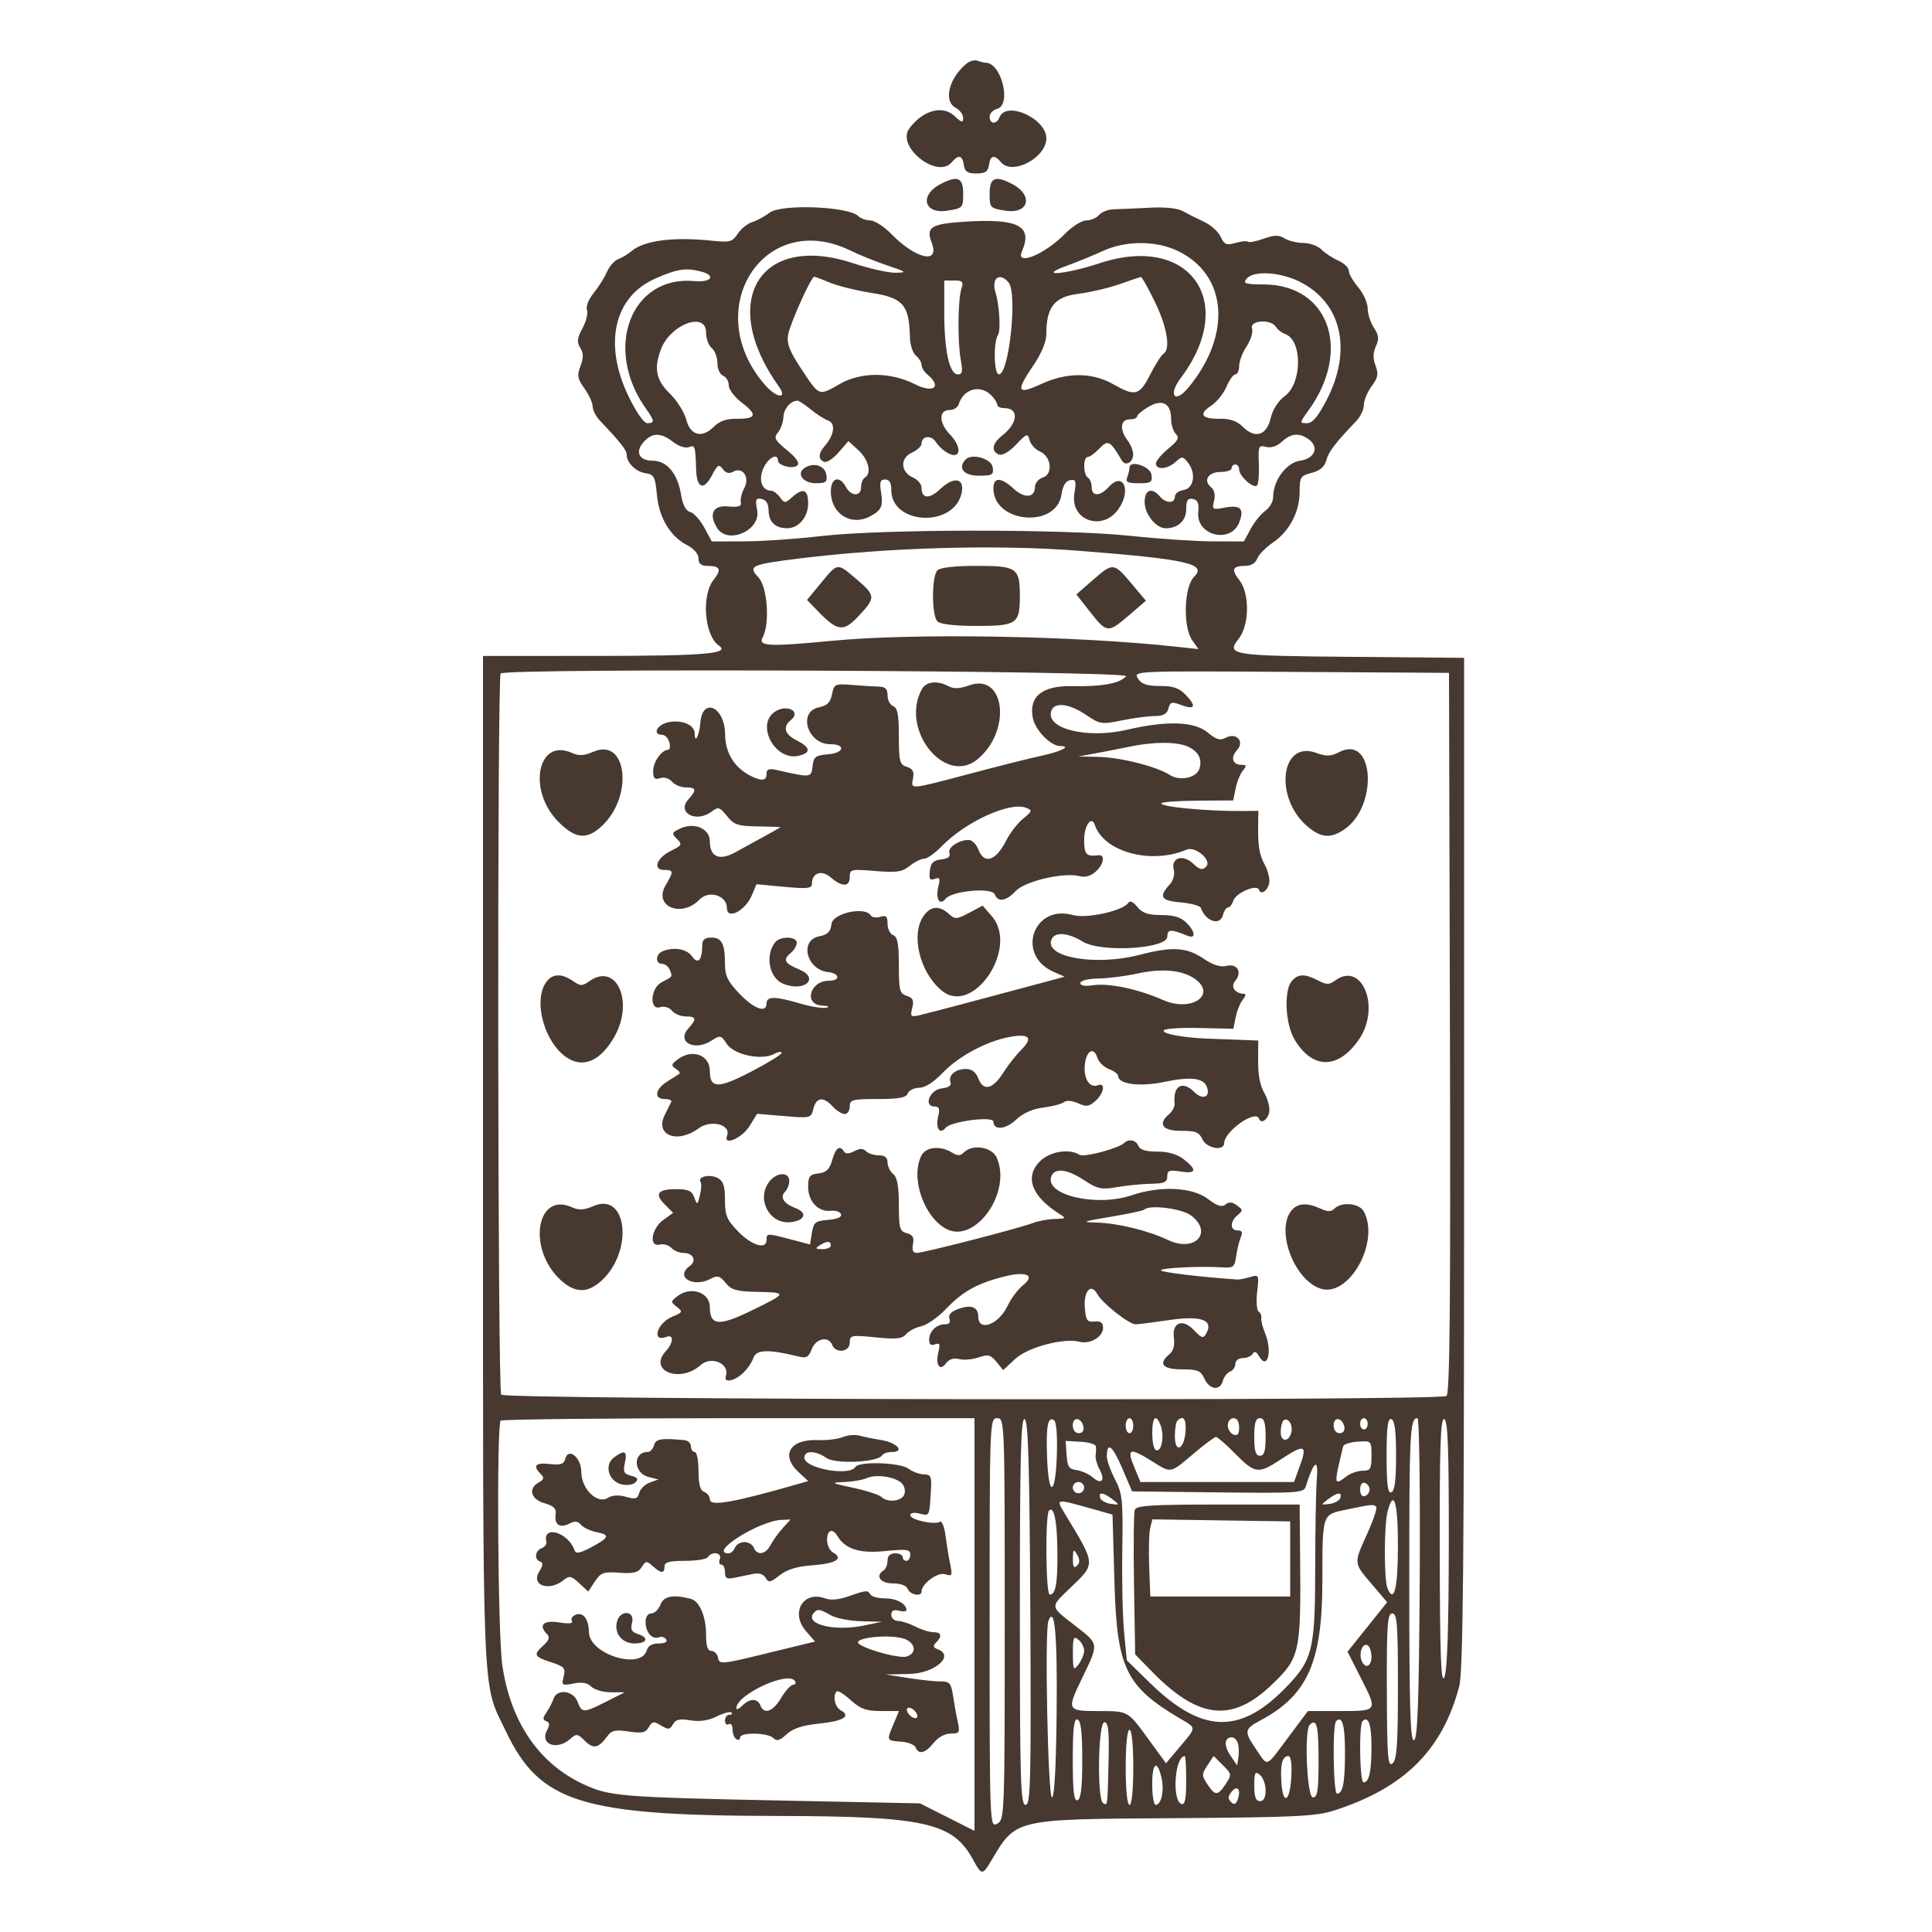 <?xml version="1.0" encoding="UTF-8"?>
<svg width="48px" height="48px" viewBox="0 0 48 48" version="1.1" xmlns="http://www.w3.org/2000/svg" xmlns:xlink="http://www.w3.org/1999/xlink">
    <title>dk-dnb</title>
    <g id="Page-1" stroke="none" stroke-width="1" fill="none" fill-rule="evenodd">
        <g id="dk-dnb" fill-rule="nonzero">
            <rect id="Rectangle" x="0" y="0" width="48" height="48"></rect>
            <path d="M24.014,1.58 C23.575,1.939 23.433,2.513 23.742,2.678 C23.845,2.732 23.93,2.846 23.93,2.93 C23.93,3.058 23.893,3.049 23.712,2.88 C23.416,2.604 22.926,2.74 22.592,3.191 C22.258,3.642 23.288,4.461 23.647,4.03 C23.813,3.833 23.912,3.856 23.946,4.1 C23.97,4.265 24.037,4.31 24.258,4.31 C24.479,4.31 24.546,4.265 24.57,4.1 C24.605,3.856 24.704,3.833 24.869,4.03 C25.15,4.367 25.996,3.92 25.996,3.436 C25.996,2.942 24.996,2.494 24.833,2.914 C24.762,3.097 24.587,3.088 24.587,2.902 C24.587,2.82 24.67,2.732 24.771,2.705 C25.141,2.61 24.881,1.558 24.488,1.558 C24.448,1.558 24.357,1.536 24.287,1.51 C24.216,1.483 24.094,1.514 24.014,1.58 M23.376,4.568 C22.833,4.846 22.95,5.328 23.538,5.234 C23.919,5.174 23.93,5.163 23.93,4.811 C23.93,4.413 23.795,4.353 23.376,4.568 M24.587,4.811 C24.587,5.163 24.597,5.174 24.978,5.234 C25.566,5.328 25.683,4.846 25.141,4.568 C24.722,4.353 24.587,4.413 24.587,4.811 M19.116,5.286 C18.999,5.377 18.808,5.48 18.69,5.517 C18.572,5.554 18.41,5.684 18.328,5.808 C18.196,6.01 18.133,6.026 17.697,5.981 C16.727,5.879 16.001,5.973 15.684,6.243 C15.595,6.319 15.448,6.407 15.358,6.439 C15.266,6.471 15.141,6.614 15.079,6.756 C15.017,6.899 14.867,7.137 14.746,7.285 C14.622,7.438 14.551,7.618 14.583,7.7 C14.614,7.781 14.564,7.985 14.472,8.155 C14.338,8.402 14.326,8.498 14.416,8.64 C14.499,8.773 14.5,8.886 14.422,9.092 C14.333,9.328 14.347,9.41 14.521,9.652 C14.633,9.808 14.724,10.009 14.724,10.098 C14.724,10.188 14.808,10.349 14.911,10.457 C15.406,10.977 15.57,11.185 15.57,11.293 C15.57,11.498 15.796,11.721 16.039,11.757 C16.249,11.787 16.279,11.844 16.321,12.295 C16.374,12.868 16.654,13.331 17.08,13.549 C17.243,13.633 17.354,13.765 17.354,13.874 C17.354,14.005 17.418,14.059 17.573,14.059 C17.895,14.059 17.934,14.148 17.727,14.41 C17.42,14.797 17.502,15.797 17.862,16.041 C18.155,16.24 17.507,16.295 14.842,16.296 L12,16.297 L12,28.821 C12,42.617 11.966,41.747 12.562,43.001 C13.413,44.79 14.429,45.109 19.312,45.117 C22.967,45.123 23.675,45.281 24.173,46.199 C24.386,46.591 24.409,46.593 24.617,46.245 C25.251,45.178 25.163,45.199 29.189,45.172 C32.135,45.152 32.689,45.126 33.125,44.988 C34.879,44.43 35.832,43.491 36.252,41.904 C36.351,41.53 36.375,38.948 36.375,28.891 L36.375,16.344 L33.561,16.319 C30.583,16.293 30.456,16.273 30.774,15.871 C31.044,15.53 31.052,14.742 30.789,14.41 C30.582,14.148 30.621,14.059 30.946,14.059 C31.079,14.059 31.195,13.987 31.235,13.878 C31.273,13.779 31.447,13.601 31.622,13.482 C32.033,13.203 32.289,12.719 32.289,12.22 C32.289,11.854 32.311,11.819 32.589,11.748 C32.796,11.695 32.908,11.598 32.952,11.435 C33.01,11.221 33.163,11.02 33.699,10.457 C33.802,10.349 33.886,10.169 33.886,10.057 C33.886,9.945 33.972,9.737 34.078,9.595 C34.235,9.384 34.253,9.29 34.175,9.085 C34.107,8.909 34.11,8.765 34.183,8.605 C34.267,8.422 34.257,8.328 34.134,8.142 C34.049,8.014 33.98,7.797 33.98,7.662 C33.98,7.526 33.874,7.291 33.745,7.138 C33.616,6.986 33.51,6.801 33.51,6.726 C33.51,6.652 33.395,6.54 33.253,6.477 C33.112,6.414 32.921,6.289 32.83,6.199 C32.739,6.109 32.537,6.036 32.382,6.036 C32.226,6.036 32.016,5.985 31.916,5.923 C31.771,5.833 31.662,5.835 31.393,5.931 C31.207,5.998 31.033,6.032 31.007,6.006 C30.981,5.981 30.841,5.993 30.696,6.035 C30.47,6.099 30.417,6.077 30.327,5.882 C30.269,5.756 30.085,5.59 29.917,5.512 C29.75,5.435 29.515,5.317 29.397,5.25 C29.258,5.172 28.954,5.14 28.551,5.161 C28.205,5.179 27.809,5.197 27.671,5.2 C27.533,5.202 27.37,5.266 27.307,5.34 C27.245,5.415 27.101,5.476 26.989,5.476 C26.876,5.476 26.639,5.625 26.461,5.807 C25.958,6.322 25.225,6.622 25.389,6.246 C25.665,5.615 25.304,5.425 23.989,5.507 C23.125,5.561 22.999,5.641 23.15,6.037 C23.353,6.573 22.754,6.437 22.138,5.807 C21.961,5.626 21.729,5.478 21.623,5.477 C21.517,5.477 21.382,5.427 21.322,5.368 C21.078,5.126 19.403,5.063 19.116,5.286 M21.139,6.23 C21.356,6.337 21.767,6.502 22.051,6.597 C22.531,6.758 22.545,6.771 22.249,6.776 C22.074,6.78 21.596,6.672 21.188,6.537 C18.869,5.773 17.838,7.488 19.348,9.6 C19.579,9.923 19.297,9.895 19.009,9.566 C17.371,7.692 18.982,5.169 21.139,6.23 M29.262,6.235 C30.495,6.827 30.611,8.312 29.528,9.627 C29.186,10.042 29.011,9.822 29.337,9.389 C30.76,7.5 29.563,5.801 27.328,6.537 C26.448,6.827 25.731,6.881 26.513,6.599 C26.771,6.505 27.172,6.341 27.405,6.234 C27.971,5.974 28.72,5.974 29.262,6.235 M17.425,6.748 C17.797,6.847 17.67,7.023 17.254,6.984 C15.675,6.834 14.981,8.661 16.05,10.155 C16.265,10.455 16.27,10.514 16.082,10.514 C15.996,10.514 15.808,10.244 15.613,9.84 C14.989,8.547 15.254,7.377 16.274,6.924 C16.823,6.68 17.044,6.646 17.425,6.748 M32.284,6.996 C33.331,7.513 33.603,8.689 32.963,9.931 C32.743,10.357 32.611,10.514 32.471,10.514 C32.285,10.514 32.285,10.506 32.5,10.21 C33.592,8.713 33.025,7.079 31.409,7.067 C30.93,7.063 30.873,7.044 30.974,6.922 C31.145,6.718 31.795,6.755 32.284,6.996 M20.621,7.023 C20.813,7.104 21.284,7.22 21.667,7.28 C22.438,7.4 22.59,7.578 22.607,8.38 C22.611,8.566 22.678,8.771 22.755,8.834 C22.832,8.898 22.896,9.003 22.896,9.067 C22.896,9.132 22.959,9.237 23.037,9.301 C23.412,9.61 23.198,9.781 22.732,9.546 C22.12,9.238 21.392,9.237 20.86,9.542 C20.337,9.842 20.361,9.85 19.919,9.183 C19.617,8.727 19.543,8.537 19.58,8.32 C19.629,8.038 20.152,6.875 20.23,6.875 C20.253,6.875 20.429,6.942 20.621,7.023 M25.058,7.018 C25.283,7.287 25.071,9.301 24.818,9.301 C24.692,9.301 24.676,8.509 24.798,8.312 C24.867,8.202 24.827,7.561 24.734,7.27 C24.621,6.915 24.834,6.749 25.058,7.018 M28.696,7.507 C29,8.136 29.088,8.677 28.906,8.789 C28.853,8.821 28.704,9.055 28.575,9.308 C28.309,9.83 28.206,9.856 27.656,9.545 C27.133,9.248 26.508,9.246 25.87,9.54 C25.272,9.816 25.232,9.73 25.661,9.097 C25.877,8.78 25.996,8.494 25.996,8.296 C25.996,7.63 26.2,7.373 26.789,7.3 C27.081,7.263 27.54,7.157 27.809,7.062 C28.077,6.967 28.318,6.886 28.344,6.882 C28.37,6.879 28.528,7.16 28.696,7.507 M23.885,7.179 C23.796,7.456 23.789,8.512 23.872,8.952 C23.924,9.229 23.909,9.301 23.797,9.301 C23.59,9.301 23.461,8.72 23.46,7.785 L23.46,6.969 L23.705,6.969 C23.917,6.969 23.942,6.997 23.885,7.179 M17.542,8.263 C17.542,8.411 17.605,8.584 17.683,8.648 C17.761,8.712 17.824,8.88 17.824,9.022 C17.824,9.166 17.886,9.305 17.965,9.335 C18.042,9.364 18.106,9.471 18.106,9.573 C18.106,9.675 18.253,9.87 18.433,10.006 C18.826,10.303 18.79,10.41 18.302,10.404 C18.05,10.4 17.877,10.46 17.735,10.602 C17.438,10.897 17.149,10.821 17.048,10.42 C17.002,10.241 16.82,9.952 16.643,9.78 C16.299,9.445 16.24,9.152 16.421,8.677 C16.658,8.055 17.542,7.728 17.542,8.263 M31.697,8.119 C31.739,8.186 31.844,8.268 31.932,8.3 C32.361,8.457 32.353,9.524 31.919,9.841 C31.756,9.961 31.62,10.174 31.569,10.392 C31.466,10.822 31.183,10.908 30.875,10.602 C30.733,10.46 30.56,10.4 30.307,10.404 C29.85,10.41 29.769,10.289 30.092,10.079 C30.229,9.989 30.4,9.777 30.472,9.608 C30.542,9.439 30.643,9.301 30.694,9.301 C30.744,9.301 30.786,9.206 30.787,9.091 C30.787,8.976 30.871,8.755 30.974,8.601 C31.076,8.447 31.136,8.248 31.107,8.158 C31.043,7.956 31.577,7.92 31.697,8.119 M24.627,9.821 C24.708,9.901 24.775,10.006 24.775,10.054 C24.775,10.101 24.855,10.14 24.953,10.14 C25.324,10.14 25.294,10.51 24.897,10.823 C24.649,11.018 24.617,11.216 24.82,11.293 C24.904,11.325 25.074,11.226 25.244,11.046 C25.51,10.766 25.532,10.759 25.58,10.937 C25.608,11.042 25.724,11.168 25.837,11.217 C26.121,11.341 26.169,11.782 25.908,11.864 C25.801,11.898 25.714,12.002 25.714,12.095 C25.714,12.369 25.456,12.392 25.185,12.143 C24.869,11.852 24.681,11.849 24.681,12.133 C24.681,13 26.247,13.14 26.372,12.284 C26.402,12.073 26.476,11.951 26.585,11.93 C26.73,11.903 26.744,11.947 26.692,12.267 C26.586,12.928 27.384,13.212 27.783,12.655 C28.118,12.188 27.91,11.699 27.546,12.099 C27.33,12.336 27.123,12.339 27.123,12.105 C27.123,12.006 27.081,11.898 27.029,11.866 C26.909,11.793 26.906,11.353 27.025,11.353 C27.075,11.353 27.205,11.259 27.314,11.143 C27.526,10.919 27.588,10.952 27.868,11.436 C27.962,11.598 28.157,11.49 28.153,11.278 C28.151,11.191 28.088,11.038 28.012,10.939 C27.812,10.676 27.837,10.42 28.062,10.42 C28.166,10.42 28.25,10.387 28.25,10.347 C28.25,10.307 28.379,10.198 28.536,10.106 C28.881,9.904 29.096,10.022 29.096,10.413 C29.096,10.55 29.149,10.716 29.213,10.781 C29.307,10.875 29.27,10.948 29.024,11.149 C28.856,11.287 28.718,11.452 28.719,11.516 C28.72,11.683 29.003,11.66 29.207,11.477 C29.369,11.331 29.389,11.333 29.519,11.5 C29.724,11.765 29.659,12.14 29.401,12.176 C29.284,12.192 29.189,12.266 29.189,12.339 C29.189,12.514 28.962,12.51 28.814,12.332 C28.618,12.099 28.438,12.166 28.438,12.472 C28.438,12.773 28.72,13.125 28.961,13.125 C29.268,13.125 29.471,12.936 29.471,12.649 C29.471,12.429 29.508,12.373 29.636,12.397 C29.759,12.421 29.793,12.502 29.77,12.724 C29.711,13.307 30.582,13.521 30.79,12.975 C30.919,12.639 30.821,12.539 30.435,12.61 C30.121,12.669 30.108,12.661 30.163,12.443 C30.2,12.298 30.172,12.173 30.086,12.103 C29.885,11.937 30.019,11.726 30.327,11.726 C30.476,11.726 30.599,11.684 30.599,11.633 C30.599,11.581 30.641,11.54 30.692,11.54 C30.744,11.54 30.786,11.596 30.786,11.665 C30.786,11.829 31.144,12.149 31.23,12.063 C31.266,12.027 31.287,11.784 31.276,11.524 C31.257,11.084 31.269,11.055 31.454,11.103 C31.578,11.135 31.726,11.087 31.848,10.974 C32.076,10.763 32.28,10.745 32.516,10.916 C32.783,11.11 32.668,11.392 32.299,11.446 C31.958,11.496 31.631,11.938 31.631,12.349 C31.631,12.463 31.544,12.616 31.437,12.69 C31.331,12.765 31.167,12.966 31.074,13.139 L30.904,13.452 L30.117,13.45 C29.684,13.448 28.781,13.387 28.109,13.315 C26.486,13.14 21.926,13.141 20.407,13.318 C19.787,13.39 18.921,13.45 18.482,13.45 L17.684,13.452 L17.498,13.108 C17.396,12.918 17.238,12.744 17.148,12.72 C17.04,12.692 16.963,12.546 16.921,12.292 C16.838,11.769 16.569,11.446 16.217,11.446 C15.874,11.446 15.769,11.225 15.995,10.977 C16.208,10.744 16.421,10.744 16.723,10.98 C16.856,11.084 17.028,11.142 17.111,11.11 C17.269,11.05 17.275,11.07 17.295,11.671 C17.311,12.136 17.486,12.197 17.689,11.808 C17.827,11.544 17.862,11.524 17.957,11.653 C18.032,11.756 18.113,11.776 18.216,11.719 C18.454,11.587 18.635,11.86 18.49,12.131 C18.427,12.247 18.389,12.404 18.405,12.478 C18.428,12.581 18.351,12.605 18.082,12.582 C17.711,12.549 17.6,12.777 17.819,13.121 C18.085,13.539 18.905,13.175 18.812,12.68 C18.76,12.408 18.776,12.368 18.922,12.396 C19.036,12.418 19.093,12.514 19.096,12.69 C19.101,12.969 19.262,13.122 19.554,13.124 C19.843,13.126 20.078,12.848 20.078,12.505 C20.078,12.157 19.951,12.109 19.678,12.355 C19.507,12.508 19.491,12.508 19.378,12.355 C19.313,12.266 19.216,12.193 19.164,12.193 C18.931,12.193 18.836,11.925 18.965,11.636 C19.082,11.374 19.327,11.241 19.327,11.44 C19.327,11.57 19.708,11.665 19.813,11.561 C19.871,11.503 19.779,11.369 19.552,11.184 C19.248,10.934 19.218,10.876 19.328,10.745 C19.397,10.663 19.458,10.49 19.464,10.362 C19.473,10.154 19.64,9.959 19.813,9.955 C19.848,9.954 19.996,10.052 20.141,10.171 C20.288,10.291 20.484,10.417 20.578,10.45 C20.767,10.519 20.726,10.813 20.49,11.081 C20.328,11.264 20.323,11.417 20.477,11.475 C20.542,11.5 20.703,11.393 20.836,11.239 L21.078,10.958 L21.33,11.189 C21.583,11.423 21.661,11.759 21.487,11.866 C21.435,11.898 21.393,12.006 21.393,12.105 C21.393,12.341 21.146,12.338 21.017,12.099 C20.858,11.803 20.642,11.867 20.642,12.21 C20.642,12.762 21.137,13.079 21.611,12.832 C21.9,12.68 21.947,12.578 21.889,12.224 C21.849,11.978 21.87,11.913 21.992,11.913 C22.097,11.913 22.144,11.995 22.144,12.175 C22.144,13.039 23.685,13.117 23.888,12.263 C23.979,11.883 23.708,11.821 23.368,12.144 C23.091,12.407 22.896,12.395 22.896,12.116 C22.896,12.029 22.801,11.916 22.685,11.865 C22.373,11.729 22.356,11.381 22.655,11.246 C22.788,11.186 22.896,11.085 22.896,11.022 C22.896,10.827 23.138,10.802 23.253,10.985 C23.313,11.08 23.448,11.204 23.553,11.259 C23.872,11.429 23.907,11.111 23.604,10.797 C23.321,10.503 23.316,10.187 23.595,10.187 C23.693,10.186 23.793,10.124 23.817,10.047 C23.939,9.659 24.349,9.544 24.627,9.821 M23.996,11.411 C23.786,11.621 23.939,11.819 24.312,11.819 C24.654,11.819 24.691,11.798 24.664,11.61 C24.634,11.398 24.153,11.255 23.996,11.411 M19.994,11.623 C19.775,11.764 19.949,12.006 20.27,12.006 C20.518,12.006 20.557,11.975 20.531,11.796 C20.498,11.57 20.217,11.479 19.994,11.623 M28.062,11.619 C28.062,11.67 28.037,11.777 28.005,11.859 C27.959,11.977 28.017,12.006 28.294,12.006 C28.598,12.006 28.635,11.981 28.609,11.796 C28.578,11.584 28.062,11.417 28.062,11.619 M26.794,13.683 C29.492,13.894 29.994,14.006 29.668,14.329 C29.414,14.581 29.386,15.575 29.623,15.912 L29.775,16.127 L29.271,16.072 C26.743,15.795 22.73,15.724 20.689,15.919 C19.098,16.071 18.829,16.058 18.948,15.837 C19.131,15.497 19.068,14.584 18.844,14.346 C18.578,14.063 18.655,14.026 19.82,13.88 C22.071,13.6 24.754,13.524 26.794,13.683 M20.399,14.482 L20.05,14.905 L20.304,15.168 C20.808,15.691 20.954,15.71 21.333,15.304 C21.761,14.848 21.757,14.796 21.282,14.392 C20.793,13.976 20.819,13.973 20.399,14.482 M23.29,14.17 C23.144,14.316 23.144,15.294 23.29,15.439 C23.362,15.51 23.722,15.551 24.274,15.551 C25.263,15.551 25.338,15.499 25.338,14.805 C25.338,14.111 25.263,14.059 24.274,14.059 C23.722,14.059 23.362,14.099 23.29,14.17 M27.144,14.417 L26.742,14.768 L27.086,15.206 C27.499,15.732 27.528,15.735 28.055,15.282 L28.47,14.925 L28.106,14.492 C27.669,13.973 27.654,13.972 27.144,14.417 M27.977,16.8 C27.827,16.98 27.376,17.063 26.641,17.047 C25.897,17.03 25.557,17.303 25.659,17.835 C25.719,18.142 26.104,18.536 26.345,18.536 C26.629,18.536 26.36,18.673 25.872,18.777 C25.604,18.834 24.807,19.034 24.101,19.222 C22.578,19.625 22.629,19.621 22.684,19.338 C22.716,19.171 22.676,19.098 22.53,19.052 C22.353,18.996 22.332,18.919 22.332,18.294 C22.332,17.761 22.3,17.585 22.192,17.544 C22.114,17.514 22.051,17.394 22.051,17.277 C22.051,17.119 21.996,17.062 21.839,17.059 C21.723,17.056 21.425,17.038 21.177,17.018 C20.742,16.983 20.723,16.993 20.671,17.25 C20.63,17.453 20.55,17.533 20.347,17.573 C19.814,17.679 20.059,18.489 20.625,18.489 C21.017,18.489 20.976,18.707 20.577,18.74 C20.261,18.766 20.215,18.801 20.188,19.037 C20.155,19.324 20.154,19.324 19.303,19.132 C19.104,19.087 19.045,19.108 19.045,19.225 C19.045,19.402 18.923,19.416 18.64,19.271 C18.24,19.065 18.019,18.702 18.015,18.244 C18.01,17.564 17.451,17.304 17.4,17.958 C17.374,18.277 17.26,18.498 17.26,18.228 C17.26,18.012 16.949,17.875 16.611,17.942 C16.326,17.998 16.196,18.256 16.451,18.256 C16.522,18.256 16.603,18.34 16.63,18.443 C16.657,18.545 16.644,18.629 16.601,18.629 C16.441,18.629 16.227,18.93 16.227,19.155 C16.227,19.34 16.264,19.377 16.402,19.333 C16.503,19.301 16.626,19.338 16.695,19.42 C16.76,19.498 16.914,19.562 17.037,19.562 C17.3,19.562 17.315,19.627 17.106,19.856 C16.802,20.191 17.292,20.455 17.679,20.165 C17.846,20.039 17.88,20.048 18.062,20.275 C18.237,20.494 18.331,20.525 18.834,20.532 C19.149,20.536 19.4,20.546 19.391,20.554 C19.381,20.562 19.204,20.661 18.998,20.774 C18.791,20.887 18.466,21.067 18.274,21.172 C17.873,21.394 17.636,21.293 17.636,20.901 C17.636,20.592 17.26,20.423 16.916,20.578 C16.687,20.682 16.679,20.703 16.817,20.841 C16.955,20.978 16.943,21.003 16.668,21.139 C16.312,21.316 16.208,21.614 16.502,21.614 C16.738,21.614 16.741,21.65 16.538,21.993 C16.225,22.52 16.929,22.816 17.381,22.348 C17.612,22.109 18.059,22.247 18.059,22.556 C18.059,22.867 18.517,22.632 18.682,22.237 L18.794,21.969 L19.483,22.033 C20.054,22.086 20.172,22.074 20.172,21.96 C20.172,21.683 20.411,21.602 20.642,21.801 C20.924,22.044 21.112,22.038 21.112,21.787 C21.112,21.597 21.143,21.59 21.745,21.64 C22.281,21.684 22.414,21.664 22.601,21.513 C22.723,21.415 22.885,21.335 22.96,21.335 C23.035,21.335 23.231,21.196 23.395,21.026 C23.989,20.415 25.089,19.912 25.493,20.069 C25.653,20.131 25.648,20.152 25.42,20.339 C25.284,20.45 25.098,20.688 25.008,20.868 C24.741,21.394 24.454,21.49 24.305,21.101 C24.256,20.973 24.148,20.868 24.066,20.868 C23.817,20.868 23.536,21.061 23.588,21.196 C23.621,21.28 23.552,21.333 23.384,21.352 C23.187,21.375 23.124,21.438 23.101,21.637 C23.078,21.841 23.103,21.881 23.224,21.835 C23.347,21.788 23.364,21.822 23.315,22.017 C23.236,22.327 23.343,22.516 23.492,22.331 C23.654,22.13 24.645,22.041 24.715,22.221 C24.794,22.425 24.994,22.392 25.237,22.136 C25.469,21.89 26.433,21.666 26.821,21.768 C26.959,21.804 27.101,21.765 27.22,21.658 C27.427,21.472 27.467,21.225 27.287,21.248 C26.99,21.287 26.935,21.228 26.935,20.874 C26.935,20.509 27.119,20.25 27.201,20.496 C27.428,21.17 28.598,21.485 29.479,21.11 C29.702,21.015 30.119,21.377 29.966,21.532 C29.872,21.626 29.807,21.61 29.637,21.451 C29.379,21.211 29.083,21.315 29.163,21.617 C29.191,21.722 29.148,21.879 29.068,21.967 C28.782,22.282 28.836,22.375 29.33,22.42 C29.588,22.443 29.814,22.503 29.832,22.553 C29.951,22.893 30.31,23.011 30.383,22.734 C30.41,22.631 30.467,22.547 30.509,22.547 C30.551,22.547 30.61,22.473 30.639,22.381 C30.703,22.181 31.23,21.956 31.28,22.107 C31.334,22.267 31.538,22.089 31.538,21.883 C31.538,21.78 31.488,21.604 31.426,21.491 C31.289,21.242 31.252,21.029 31.258,20.53 L31.263,20.145 L30.86,20.149 C29.973,20.157 28.771,20.04 28.858,19.953 C28.889,19.923 29.302,19.895 29.776,19.892 L30.638,19.887 L30.7,19.585 C30.734,19.419 30.815,19.22 30.88,19.143 C30.976,19.028 30.97,19.002 30.85,19.002 C30.622,19.002 30.564,18.822 30.733,18.637 C30.933,18.417 30.711,18.184 30.442,18.334 C30.316,18.404 30.213,18.373 30.007,18.201 C29.674,17.922 28.997,17.899 27.997,18.131 C26.992,18.365 25.951,18.098 26.123,17.651 C26.206,17.436 26.568,17.482 26.978,17.758 C27.329,17.996 27.369,18.002 27.874,17.898 C28.164,17.838 28.532,17.79 28.691,17.79 C28.901,17.79 28.993,17.739 29.029,17.602 C29.072,17.44 29.113,17.428 29.335,17.512 C29.684,17.643 29.735,17.556 29.471,17.276 C29.298,17.094 29.158,17.043 28.82,17.043 C28.49,17.043 28.362,17 28.271,16.856 C28.154,16.669 28.167,16.668 32.076,16.693 L36,16.717 L36.023,25.667 C36.041,32.402 36.02,34.633 35.938,34.683 C35.729,34.811 12.535,34.778 12.452,34.65 C12.363,34.51 12.35,16.821 12.439,16.732 C12.578,16.594 28.092,16.662 27.977,16.8 M22.899,17.131 C22.358,18.135 23.485,19.534 24.291,18.86 C25.14,18.151 24.971,16.707 24.078,17.028 C23.84,17.113 23.696,17.119 23.563,17.048 C23.279,16.898 23.007,16.931 22.899,17.131 M19.264,17.675 C18.759,17.995 19.256,18.924 19.852,18.775 C20.156,18.699 20.137,18.571 19.796,18.396 C19.487,18.238 19.439,18.062 19.654,17.884 C19.907,17.676 19.557,17.49 19.264,17.675 M29.509,18.548 C29.775,18.669 29.875,18.86 29.799,19.099 C29.726,19.328 29.31,19.414 29.062,19.253 C28.742,19.045 27.843,18.817 27.297,18.805 L26.794,18.794 L27.217,18.717 C27.45,18.674 27.83,18.6 28.062,18.551 C28.661,18.426 29.236,18.425 29.509,18.548 M14.745,18.676 C14.51,18.777 14.383,18.785 14.212,18.707 C13.351,18.318 13.095,19.645 13.88,20.425 C14.3,20.842 14.577,20.869 14.947,20.528 C15.745,19.793 15.583,18.314 14.745,18.676 M33.274,18.685 C33.061,18.794 32.957,18.798 32.694,18.703 C31.81,18.386 31.649,19.836 32.491,20.539 C32.82,20.814 33.049,20.835 33.378,20.621 C34.249,20.054 34.151,18.233 33.274,18.685 M28.029,22.433 C27.907,22.628 26.992,22.83 26.658,22.735 C25.671,22.454 25.233,23.73 26.174,24.144 L26.451,24.266 L25.824,24.435 C24.453,24.805 23.026,25.182 22.821,25.228 C22.629,25.271 22.611,25.25 22.664,25.04 C22.712,24.853 22.683,24.791 22.528,24.742 C22.353,24.687 22.332,24.608 22.332,23.984 C22.332,23.451 22.3,23.275 22.192,23.234 C22.114,23.205 22.051,23.077 22.051,22.951 C22.051,22.767 22.015,22.732 21.871,22.778 C21.772,22.809 21.665,22.793 21.633,22.742 C21.491,22.513 20.69,22.687 20.659,22.954 C20.636,23.15 20.566,23.22 20.354,23.262 C19.854,23.361 20.035,24.091 20.574,24.151 C20.868,24.183 20.885,24.366 20.595,24.366 C20.117,24.366 19.958,24.964 20.43,24.984 C20.576,24.989 20.62,25.012 20.531,25.036 C20.444,25.058 20.151,25.012 19.88,24.932 C19.261,24.749 19.045,24.748 19.045,24.926 C19.045,25.18 18.74,25.072 18.373,24.689 C18.081,24.385 18.012,24.242 18.012,23.95 C18.012,23.446 17.933,23.294 17.673,23.294 C17.514,23.294 17.448,23.346 17.448,23.472 C17.448,23.853 17.344,23.973 17.196,23.764 C17.064,23.576 16.759,23.52 16.469,23.63 C16.286,23.7 16.272,23.947 16.452,23.947 C16.524,23.947 16.609,24.015 16.642,24.1 C16.709,24.274 16.72,24.258 16.438,24.404 C16.159,24.548 16.125,25.111 16.402,25.023 C16.503,24.992 16.626,25.029 16.695,25.111 C16.76,25.189 16.914,25.253 17.037,25.253 C17.3,25.253 17.315,25.317 17.106,25.547 C16.796,25.887 17.252,26.131 17.68,25.852 C17.893,25.714 17.913,25.718 18.057,25.936 C18.235,26.206 18.918,26.352 19.229,26.187 C19.335,26.131 19.42,26.119 19.419,26.159 C19.418,26.199 19.074,26.411 18.655,26.629 C17.847,27.049 17.636,27.046 17.636,26.612 C17.636,26.206 17.196,26.048 16.832,26.324 C16.677,26.442 16.67,26.475 16.788,26.552 C16.864,26.601 16.906,26.657 16.882,26.675 C16.857,26.693 16.721,26.781 16.579,26.869 C16.273,27.058 16.238,27.305 16.516,27.305 C16.624,27.305 16.697,27.336 16.678,27.375 C16.659,27.413 16.586,27.559 16.516,27.699 C16.261,28.203 16.822,28.427 17.357,28.034 C17.663,27.809 18.169,27.939 18.063,28.215 C17.959,28.482 18.433,28.281 18.621,27.978 L18.81,27.672 L19.479,27.728 C20.14,27.784 20.149,27.782 20.209,27.545 C20.282,27.257 20.458,27.238 20.689,27.491 C20.782,27.594 20.916,27.678 20.985,27.678 C21.055,27.678 21.112,27.594 21.112,27.491 C21.112,27.322 21.174,27.305 21.806,27.305 C22.336,27.305 22.513,27.272 22.554,27.165 C22.584,27.088 22.712,27.025 22.838,27.025 C22.985,27.025 23.198,26.888 23.428,26.647 C23.813,26.244 24.511,25.869 25.074,25.765 C25.571,25.672 25.676,25.779 25.379,26.076 C25.242,26.213 25.038,26.472 24.926,26.651 C24.667,27.062 24.431,27.119 24.308,26.798 C24.245,26.636 24.146,26.558 23.997,26.558 C23.737,26.558 23.55,26.72 23.615,26.889 C23.646,26.969 23.569,27.022 23.397,27.041 C23.098,27.075 22.935,27.491 23.22,27.491 C23.331,27.491 23.355,27.549 23.312,27.719 C23.236,28.02 23.346,28.203 23.492,28.021 C23.623,27.859 24.681,27.722 24.681,27.867 C24.681,28.088 24.985,28.064 25.24,27.822 C25.413,27.657 25.647,27.552 25.915,27.518 C26.14,27.489 26.373,27.429 26.431,27.383 C26.496,27.332 26.636,27.343 26.783,27.41 C26.99,27.503 27.058,27.494 27.217,27.352 C27.434,27.156 27.472,26.886 27.271,26.963 C27.071,27.039 26.918,26.797 26.952,26.455 C26.987,26.101 27.173,25.996 27.264,26.279 C27.298,26.387 27.429,26.515 27.554,26.561 C27.678,26.609 27.781,26.686 27.781,26.734 C27.781,26.937 28.32,27.007 28.919,26.881 C29.58,26.743 29.898,26.779 29.984,27.002 C30.082,27.257 29.881,27.339 29.671,27.13 C29.377,26.838 29.14,26.973 29.182,27.407 C29.19,27.489 29.131,27.609 29.052,27.675 C28.754,27.92 28.877,28.098 29.342,28.095 C29.704,28.094 29.793,28.128 29.874,28.305 C29.978,28.532 30.408,28.609 30.414,28.401 C30.421,28.105 31.2,27.557 31.279,27.793 C31.334,27.956 31.538,27.783 31.538,27.573 C31.538,27.47 31.488,27.294 31.426,27.182 C31.29,26.933 31.252,26.72 31.258,26.229 L31.262,25.852 L30.743,25.832 C30.457,25.821 30.128,25.809 30.011,25.805 C29.438,25.785 28.908,25.692 28.908,25.611 C28.908,25.558 29.266,25.529 29.775,25.54 L30.642,25.559 L30.702,25.267 C30.735,25.105 30.815,24.911 30.88,24.833 C30.944,24.756 30.96,24.692 30.915,24.691 C30.685,24.687 30.564,24.52 30.686,24.375 C30.869,24.155 30.743,23.931 30.473,23.997 C30.321,24.035 30.138,23.977 29.895,23.813 C29.478,23.532 29.124,23.512 28.311,23.723 C27.224,24.005 25.951,23.786 26.121,23.348 C26.2,23.144 26.524,23.164 26.902,23.395 C27.353,23.672 29.001,23.575 29.001,23.271 C29.001,23.084 29.087,23.079 29.495,23.246 C29.719,23.338 29.706,23.153 29.471,22.92 C29.338,22.788 29.158,22.734 28.852,22.734 C28.524,22.734 28.382,22.686 28.257,22.532 C28.151,22.402 28.07,22.367 28.029,22.433 M22.948,22.755 C22.621,23.219 22.847,24.155 23.397,24.611 C24.176,25.257 25.326,23.549 24.641,22.762 L24.413,22.501 L24.078,22.679 C23.765,22.844 23.73,22.846 23.57,22.702 C23.334,22.49 23.122,22.508 22.948,22.755 M19.259,23.41 C18.998,23.745 19.114,24.312 19.472,24.448 C20.001,24.65 20.371,24.299 19.855,24.085 C19.483,23.931 19.441,23.843 19.656,23.667 C19.733,23.603 19.796,23.493 19.796,23.422 C19.796,23.261 19.383,23.252 19.259,23.41 M29.636,24.287 C30.273,24.681 29.633,25.168 28.899,24.846 C28.263,24.568 27.544,24.417 27.146,24.479 C26.956,24.509 26.841,24.488 26.841,24.424 C26.841,24.363 27.027,24.316 27.287,24.311 C27.533,24.306 27.966,24.251 28.25,24.189 C28.836,24.06 29.327,24.095 29.636,24.287 M13.597,24.366 C13.213,24.826 13.529,25.962 14.137,26.308 C14.528,26.531 14.937,26.332 15.263,25.76 C15.757,24.894 15.322,23.905 14.651,24.372 C14.462,24.503 14.422,24.503 14.234,24.372 C13.97,24.189 13.747,24.187 13.597,24.366 M32.089,24.381 C31.896,24.613 31.934,25.438 32.156,25.815 C32.604,26.577 33.252,26.577 33.768,25.817 C34.306,25.024 33.841,23.876 33.178,24.357 C33.022,24.47 32.961,24.47 32.742,24.357 C32.408,24.186 32.247,24.192 32.089,24.381 M27.939,28.391 C27.799,28.53 26.934,28.761 26.821,28.69 C26.565,28.528 26.085,28.607 25.84,28.85 C25.446,29.241 25.629,29.727 26.335,30.168 C26.495,30.268 26.483,30.279 26.213,30.284 C26.049,30.287 25.797,30.334 25.655,30.388 C25.298,30.523 22.941,31.129 22.775,31.129 C22.684,31.129 22.654,31.058 22.683,30.909 C22.715,30.744 22.676,30.676 22.529,30.638 C22.353,30.593 22.332,30.518 22.332,29.937 C22.332,29.473 22.292,29.253 22.192,29.17 C22.114,29.107 22.051,28.976 22.051,28.879 C22.051,28.759 21.983,28.704 21.835,28.704 C21.716,28.704 21.573,28.658 21.516,28.602 C21.442,28.528 21.36,28.528 21.221,28.602 C21.094,28.67 21.009,28.673 20.971,28.611 C20.865,28.442 20.764,28.513 20.676,28.821 C20.609,29.054 20.53,29.131 20.333,29.153 C20.114,29.179 20.078,29.226 20.078,29.489 C20.078,29.85 20.332,30.117 20.641,30.082 C20.759,30.068 20.874,30.107 20.895,30.167 C20.92,30.237 20.804,30.289 20.577,30.307 C20.257,30.333 20.214,30.368 20.172,30.628 L20.125,30.919 L19.656,30.795 C19.054,30.637 19.045,30.637 19.045,30.803 C19.045,31.054 18.686,30.951 18.345,30.602 C18.057,30.307 18.012,30.2 18.012,29.813 C18.012,29.465 17.971,29.342 17.831,29.267 C17.635,29.164 17.324,29.233 17.405,29.363 C17.432,29.406 17.425,29.556 17.389,29.697 C17.327,29.944 17.322,29.946 17.248,29.748 C17.188,29.585 17.098,29.544 16.799,29.544 C16.338,29.544 16.252,29.662 16.52,29.928 L16.725,30.132 L16.476,30.312 C16.18,30.526 16.117,30.993 16.394,30.921 C16.486,30.897 16.615,30.934 16.68,31.004 C16.745,31.073 16.878,31.129 16.977,31.129 C17.228,31.129 17.319,31.323 17.132,31.458 C16.761,31.728 17.224,32.001 17.659,31.77 C17.826,31.681 17.886,31.698 18.029,31.874 C18.172,32.049 18.3,32.086 18.81,32.096 C19.573,32.112 19.57,32.124 18.664,32.564 C17.86,32.956 17.636,32.936 17.636,32.474 C17.636,32.107 17.164,31.948 16.832,32.202 C16.659,32.335 16.658,32.348 16.816,32.47 C16.969,32.589 16.961,32.606 16.705,32.712 C16.319,32.871 16.177,33.36 16.559,33.214 C16.745,33.144 16.734,33.359 16.541,33.571 C16.096,34.059 16.894,34.376 17.407,33.915 C17.674,33.676 18.137,33.88 18.033,34.19 C17.975,34.365 18.238,34.319 18.456,34.118 C18.565,34.017 18.684,33.844 18.719,33.733 C18.785,33.527 19.103,33.519 19.842,33.703 C20.033,33.751 20.092,33.717 20.168,33.518 C20.271,33.25 20.587,33.186 20.676,33.415 C20.761,33.636 21.112,33.591 21.112,33.359 C21.112,33.173 21.143,33.166 21.751,33.226 C22.265,33.278 22.414,33.262 22.509,33.149 C22.574,33.071 22.744,32.981 22.887,32.95 C23.03,32.919 23.307,32.726 23.502,32.521 C23.912,32.092 24.258,31.896 24.908,31.725 C25.49,31.573 25.74,31.674 25.415,31.932 C25.292,32.029 25.119,32.262 25.03,32.449 C24.81,32.913 24.305,33.097 24.305,32.712 C24.305,32.469 24.123,32.402 23.795,32.526 C23.622,32.592 23.552,32.671 23.588,32.763 C23.623,32.854 23.584,32.902 23.476,32.902 C23.263,32.902 23.084,33.079 23.084,33.291 C23.084,33.401 23.132,33.438 23.229,33.4 C23.346,33.356 23.363,33.393 23.315,33.585 C23.233,33.907 23.347,34.083 23.502,33.872 C23.579,33.768 23.691,33.731 23.828,33.766 C23.942,33.796 24.161,33.777 24.312,33.725 C24.549,33.643 24.612,33.658 24.756,33.834 L24.923,34.04 L25.224,33.761 C25.536,33.471 26.428,33.234 26.822,33.336 C27.081,33.404 27.405,33.213 27.405,32.993 C27.405,32.86 27.348,32.817 27.193,32.833 C27.011,32.852 26.978,32.806 26.952,32.491 C26.918,32.075 27.108,31.867 27.263,32.152 C27.385,32.377 28.05,32.902 28.212,32.902 C28.281,32.902 28.659,32.854 29.052,32.796 C29.84,32.68 30.157,32.794 29.97,33.128 C29.894,33.262 29.858,33.252 29.665,33.048 C29.379,32.745 29.108,32.856 29.166,33.252 C29.191,33.421 29.151,33.564 29.057,33.642 C28.766,33.881 28.88,34.021 29.362,34.021 C29.756,34.021 29.831,34.052 29.924,34.254 C30.051,34.531 30.315,34.562 30.381,34.307 C30.407,34.209 30.488,34.105 30.561,34.077 C30.633,34.05 30.692,33.963 30.692,33.884 C30.692,33.805 30.773,33.741 30.875,33.741 C30.975,33.741 31.087,33.694 31.122,33.636 C31.167,33.564 31.216,33.58 31.274,33.685 C31.489,34.065 31.62,33.58 31.429,33.118 C31.369,32.973 31.327,32.806 31.337,32.746 C31.347,32.685 31.317,32.613 31.27,32.584 C31.223,32.555 31.207,32.336 31.234,32.096 C31.283,31.671 31.278,31.662 31.058,31.728 C30.934,31.765 30.791,31.793 30.739,31.789 C29.9,31.733 28.895,31.615 28.846,31.566 C28.783,31.503 29.812,31.451 30.377,31.488 C30.643,31.506 30.675,31.479 30.714,31.202 C30.738,31.034 30.79,30.823 30.829,30.733 C30.88,30.616 30.858,30.57 30.749,30.57 C30.555,30.57 30.555,30.349 30.748,30.189 C30.884,30.078 30.882,30.056 30.732,29.947 C30.613,29.86 30.533,29.855 30.446,29.926 C30.356,30 30.242,29.963 30.007,29.785 C29.62,29.492 28.827,29.455 28.115,29.696 C27.235,29.994 25.942,29.688 26.121,29.225 C26.205,29.007 26.514,29.045 26.937,29.323 C27.269,29.541 27.362,29.56 27.757,29.493 C28.003,29.451 28.383,29.414 28.602,29.41 C28.928,29.405 29.001,29.371 29.001,29.228 C29.001,29.08 29.052,29.061 29.33,29.106 C29.722,29.169 29.75,29.068 29.412,28.804 C29.246,28.675 29.027,28.611 28.751,28.611 C28.471,28.611 28.321,28.566 28.284,28.471 C28.229,28.327 28.046,28.285 27.939,28.391 M22.899,28.698 C22.611,29.234 22.941,30.227 23.508,30.531 C24.231,30.917 25.152,29.611 24.76,28.755 C24.639,28.492 24.16,28.419 23.946,28.632 C23.855,28.722 23.792,28.722 23.647,28.632 C23.37,28.46 23.011,28.492 22.899,28.698 M19.097,29.378 C18.793,29.81 19.123,30.416 19.635,30.365 C19.999,30.329 20.072,30.132 19.766,30.016 C19.473,29.906 19.369,29.744 19.504,29.61 C19.561,29.553 19.609,29.431 19.609,29.338 C19.609,29.099 19.275,29.125 19.097,29.378 M14.745,29.964 C14.51,30.065 14.383,30.072 14.212,29.995 C13.34,29.6 13.095,30.993 13.898,31.773 C14.267,32.131 14.591,32.144 14.947,31.816 C15.745,31.081 15.583,29.601 14.745,29.964 M32.089,30.071 C31.69,30.55 32.137,31.779 32.796,32.012 C33.503,32.262 34.296,30.864 33.883,30.097 C33.773,29.894 33.332,29.851 33.156,30.026 C33.072,30.11 32.989,30.11 32.804,30.026 C32.47,29.875 32.241,29.889 32.089,30.071 M29.599,30.203 C30.147,30.631 29.68,31.121 29.022,30.809 C28.529,30.573 27.754,30.385 27.236,30.374 C26.853,30.365 26.9,30.347 27.586,30.232 C28.022,30.16 28.399,30.08 28.424,30.055 C28.558,29.922 29.371,30.025 29.599,30.203 M20.642,30.943 C20.642,30.994 20.547,31.035 20.43,31.035 C20.259,31.034 20.246,31.016 20.36,30.943 C20.542,30.826 20.642,30.826 20.642,30.943 M24.211,40.361 L24.211,45.488 L23.534,45.146 L22.856,44.804 L19.518,44.736 C15.364,44.65 15.143,44.632 14.474,44.318 C13.378,43.803 12.674,42.758 12.478,41.356 C12.368,40.576 12.335,35.399 12.439,35.296 C12.473,35.262 15.136,35.234 18.356,35.234 L24.211,35.234 L24.211,40.361 Z M24.962,40.221 C24.962,45.113 24.959,45.211 24.775,45.309 C24.588,45.408 24.587,45.38 24.587,40.321 C24.587,35.296 24.589,35.234 24.775,35.234 C24.96,35.234 24.962,35.296 24.962,40.221 M25.598,40.069 C25.619,44.273 25.605,44.842 25.48,44.842 C25.355,44.842 25.338,44.258 25.338,40.03 C25.338,36.222 25.363,35.226 25.456,35.257 C25.547,35.287 25.578,36.351 25.598,40.069 M26.257,36.151 C26.224,37.169 26.052,37.22 26.015,36.221 C25.986,35.432 26.03,35.186 26.186,35.282 C26.245,35.318 26.273,35.663 26.257,36.151 M26.918,35.451 C26.936,35.544 26.888,35.607 26.801,35.607 C26.714,35.607 26.653,35.528 26.653,35.413 C26.653,35.185 26.873,35.217 26.918,35.451 M28.156,35.421 C28.156,35.523 28.114,35.607 28.062,35.607 C28.011,35.607 27.968,35.523 27.968,35.421 C27.968,35.318 28.011,35.234 28.062,35.234 C28.114,35.234 28.156,35.318 28.156,35.421 M28.854,35.475 C28.926,35.759 28.838,36.099 28.713,36.023 C28.601,35.954 28.598,35.234 28.709,35.234 C28.756,35.234 28.821,35.343 28.854,35.475 M29.453,35.577 C29.415,36.027 29.189,36.113 29.189,35.677 C29.189,35.502 29.218,35.33 29.252,35.296 C29.401,35.148 29.48,35.258 29.453,35.577 M30.786,35.464 C30.786,35.63 30.747,35.679 30.645,35.641 C30.568,35.611 30.504,35.507 30.504,35.41 C30.504,35.313 30.568,35.234 30.645,35.234 C30.733,35.234 30.786,35.322 30.786,35.464 M31.444,35.7 C31.444,36.053 31.409,36.167 31.303,36.167 C31.196,36.167 31.162,36.053 31.162,35.7 C31.162,35.348 31.196,35.234 31.303,35.234 C31.409,35.234 31.444,35.348 31.444,35.7 M32.087,35.566 C32.036,35.828 31.819,35.842 31.819,35.584 C31.819,35.46 31.849,35.33 31.884,35.295 C31.984,35.196 32.123,35.382 32.087,35.566 M33.4,35.451 C33.417,35.544 33.37,35.607 33.282,35.607 C33.195,35.607 33.134,35.528 33.134,35.413 C33.134,35.185 33.354,35.217 33.4,35.451 M33.98,35.374 C33.98,35.451 33.938,35.514 33.886,35.514 C33.834,35.514 33.792,35.451 33.792,35.374 C33.792,35.297 33.834,35.234 33.886,35.234 C33.938,35.234 33.98,35.297 33.98,35.374 M34.685,36.167 C34.685,36.781 34.65,37.049 34.567,37.076 C34.478,37.106 34.45,36.884 34.45,36.167 C34.45,35.45 34.478,35.228 34.567,35.257 C34.65,35.285 34.685,35.553 34.685,36.167 M35.273,39.214 C35.253,42.298 35.221,43.203 35.13,43.233 C35.038,43.264 35.013,42.439 35.013,39.315 C35.013,35.555 35.029,35.234 35.218,35.234 C35.261,35.234 35.286,37.025 35.273,39.214 M35.995,38.367 C35.992,40.463 35.957,41.511 35.884,41.67 C35.801,41.851 35.775,41.145 35.77,38.561 C35.766,35.926 35.789,35.227 35.882,35.258 C35.973,35.288 35.998,35.991 35.995,38.367 M20.938,35.704 C20.816,35.754 20.533,35.788 20.308,35.779 C19.62,35.753 19.386,36.157 19.845,36.58 L20.081,36.797 L19.868,36.858 C18.207,37.335 17.636,37.435 17.636,37.25 C17.636,37.178 17.573,37.095 17.495,37.066 C17.396,37.028 17.354,36.874 17.354,36.543 C17.354,36.285 17.312,36.074 17.26,36.074 C17.209,36.074 17.166,36.01 17.166,35.934 C17.166,35.857 17.092,35.787 17.002,35.779 C16.416,35.727 16.291,35.748 16.249,35.907 C16.225,35.999 16.155,36.074 16.094,36.074 C15.716,36.074 15.734,36.601 16.116,36.695 L16.357,36.756 L16.142,36.835 C16.024,36.878 15.907,36.993 15.881,37.091 C15.841,37.24 15.789,37.255 15.553,37.188 C15.368,37.136 15.211,37.145 15.096,37.217 C14.837,37.377 14.443,36.989 14.443,36.573 C14.443,36.213 14.121,35.949 14.043,36.245 C14.009,36.377 13.928,36.404 13.657,36.373 C13.304,36.332 13.228,36.415 13.432,36.62 C13.527,36.715 13.517,36.756 13.386,36.83 C13.114,36.983 13.186,37.249 13.527,37.347 C13.763,37.415 13.825,37.48 13.804,37.632 C13.768,37.882 13.916,37.976 14.149,37.852 C14.281,37.782 14.357,37.79 14.434,37.883 C14.493,37.953 14.669,38.036 14.826,38.067 C15.167,38.134 15.138,38.204 14.669,38.452 C14.412,38.588 14.307,38.607 14.278,38.523 C14.128,38.075 13.474,37.874 13.574,38.306 C13.588,38.364 13.535,38.435 13.457,38.465 C13.291,38.528 13.268,38.748 13.422,38.798 C13.498,38.824 13.491,38.894 13.398,39.042 C13.18,39.393 13.648,39.552 14.013,39.25 C14.144,39.143 14.198,39.154 14.39,39.334 L14.614,39.543 L14.779,39.293 C14.926,39.07 14.993,39.046 15.39,39.074 C15.744,39.099 15.858,39.07 15.944,38.933 C16.043,38.775 16.065,38.773 16.217,38.91 C16.424,39.096 16.509,39.099 16.509,38.919 C16.509,38.811 16.628,38.779 17.02,38.779 C17.301,38.779 17.557,38.737 17.589,38.686 C17.684,38.533 17.945,38.574 17.884,38.732 C17.854,38.809 17.871,38.872 17.921,38.872 C17.971,38.872 18.012,38.957 18.012,39.06 C18.012,39.217 18.055,39.24 18.27,39.194 C18.412,39.164 18.621,39.122 18.735,39.099 C18.858,39.074 18.974,39.115 19.022,39.202 C19.093,39.328 19.139,39.319 19.371,39.137 C19.557,38.992 19.805,38.916 20.188,38.889 C20.761,38.848 20.966,38.722 20.702,38.575 C20.617,38.528 20.548,38.387 20.548,38.261 C20.548,38.013 20.682,37.958 20.802,38.158 C20.999,38.487 21.357,38.601 21.993,38.536 C22.532,38.482 22.615,38.493 22.615,38.626 C22.615,38.71 22.572,38.779 22.52,38.779 C22.469,38.779 22.427,38.737 22.427,38.686 C22.427,38.634 22.342,38.592 22.239,38.592 C22.115,38.592 22.051,38.654 22.051,38.773 C22.051,38.873 22.009,38.98 21.957,39.012 C21.737,39.147 21.869,39.339 22.182,39.339 C22.378,39.339 22.521,39.392 22.554,39.479 C22.61,39.623 22.896,39.677 22.896,39.543 C22.896,39.348 23.295,39.053 23.479,39.111 C23.655,39.167 23.666,39.145 23.607,38.859 C23.571,38.687 23.519,38.367 23.491,38.149 C23.463,37.929 23.401,37.778 23.35,37.809 C23.214,37.892 22.615,37.759 22.615,37.645 C22.615,37.586 22.709,37.569 22.849,37.605 C23.101,37.667 23.089,37.692 23.131,36.983 C23.148,36.684 23.122,36.633 22.953,36.63 C22.844,36.629 22.673,36.566 22.573,36.49 C22.364,36.334 21.344,36.3 21.252,36.446 C21.104,36.685 19.984,36.482 19.984,36.216 C19.984,36.031 20.261,36.034 20.532,36.222 C20.76,36.381 21.807,36.332 21.916,36.158 C21.944,36.111 22.053,36.074 22.158,36.074 C22.489,36.074 22.289,35.843 21.902,35.779 C21.7,35.746 21.45,35.695 21.346,35.666 C21.243,35.638 21.059,35.655 20.938,35.704 M30.692,36.12 C31.182,36.616 31.265,36.626 31.819,36.26 C32.407,35.872 32.485,35.895 32.302,36.4 L32.15,36.82 L30.242,36.82 L28.334,36.82 L28.199,36.496 C27.98,35.977 28.05,35.946 28.626,36.307 C29.103,36.606 29.069,36.612 29.649,36.12 C29.921,35.889 30.174,35.7 30.211,35.7 C30.247,35.7 30.464,35.889 30.692,36.12 M27.228,35.934 C27.234,35.985 27.231,36.086 27.22,36.159 C27.21,36.231 27.254,36.389 27.319,36.508 C27.467,36.782 27.365,36.897 27.147,36.703 C27.056,36.623 26.878,36.543 26.751,36.525 C26.558,36.499 26.517,36.437 26.499,36.146 L26.476,35.799 L26.846,35.82 C27.049,35.831 27.221,35.882 27.228,35.934 M34.074,36.167 C34.074,36.495 34.047,36.54 33.857,36.54 C33.738,36.54 33.558,36.601 33.458,36.677 C33.135,36.919 33.134,36.91 33.37,35.934 C33.383,35.882 33.546,35.83 33.733,35.817 C34.072,35.794 34.074,35.796 34.074,36.167 M30.257,37.078 C32.225,37.101 32.392,37.091 32.439,36.938 C32.64,36.298 32.759,36.208 32.717,36.727 C32.695,37.009 32.676,38.004 32.676,38.939 C32.674,41.018 32.617,41.243 31.912,41.96 C30.789,43.099 29.848,43.058 28.574,41.815 L27.996,41.251 L27.929,40.564 C27.891,40.187 27.871,39.264 27.883,38.512 C27.903,37.27 27.887,37.111 27.702,36.753 C27.59,36.537 27.499,36.282 27.499,36.186 C27.499,35.807 27.638,35.911 27.877,36.469 L28.126,37.053 L30.257,37.078 Z M15.253,36.212 C15.006,36.397 15.117,36.797 15.437,36.877 C15.575,36.911 15.724,36.891 15.786,36.829 C15.869,36.747 15.843,36.707 15.68,36.665 C15.5,36.618 15.475,36.566 15.525,36.341 C15.591,36.046 15.519,36.012 15.253,36.212 M22.405,36.852 C22.472,36.919 22.5,37.044 22.467,37.13 C22.4,37.303 22.049,37.34 21.898,37.19 C21.845,37.138 21.53,37.036 21.198,36.964 C20.638,36.844 20.622,36.834 20.971,36.821 C21.177,36.813 21.431,36.769 21.534,36.723 C21.767,36.619 22.242,36.69 22.405,36.852 M26.935,36.96 C26.935,37.037 26.872,37.099 26.794,37.099 C26.717,37.099 26.653,37.037 26.653,36.96 C26.653,36.883 26.717,36.82 26.794,36.82 C26.872,36.82 26.935,36.883 26.935,36.96 M34.027,37.006 C34.027,37.075 33.974,37.148 33.91,37.169 C33.84,37.193 33.792,37.127 33.792,37.006 C33.792,36.886 33.84,36.82 33.91,36.843 C33.974,36.864 34.027,36.938 34.027,37.006 M27.64,37.25 C27.824,37.391 27.823,37.393 27.6,37.364 C27.475,37.347 27.355,37.28 27.334,37.216 C27.282,37.06 27.411,37.074 27.64,37.25 M33.3,37.216 C33.278,37.28 33.158,37.347 33.033,37.364 C32.811,37.393 32.81,37.391 32.994,37.25 C33.223,37.074 33.351,37.06 33.3,37.216 M27.029,37.458 L27.64,37.629 L27.689,39.347 C27.75,41.439 27.974,41.902 29.307,42.69 C29.735,42.943 29.734,42.898 29.314,43.398 L28.969,43.808 L28.547,43.229 C28.015,42.498 28.042,42.513 27.293,42.511 C26.504,42.51 26.497,42.494 26.892,41.677 C27.306,40.819 27.31,40.854 26.7,40.381 C26.083,39.902 26.087,39.935 26.567,39.474 C27.235,38.831 27.239,38.903 26.445,37.589 C26.231,37.235 26.233,37.235 27.029,37.458 M34.731,38.4 C34.731,39.458 34.635,39.854 34.472,39.461 C34.382,39.243 34.385,37.876 34.477,37.543 C34.631,36.98 34.731,37.317 34.731,38.4 M28.195,37.509 C28.167,37.58 28.158,38.417 28.174,39.371 L28.203,41.103 L28.626,41.536 C29.78,42.715 30.61,42.804 31.603,41.851 C32.296,41.187 32.324,41.059 32.301,38.662 L32.289,37.38 L30.267,37.38 C28.63,37.38 28.235,37.404 28.195,37.509 M34.192,37.434 C34.222,37.464 34.123,37.762 33.972,38.096 C33.628,38.858 33.624,38.82 34.081,39.357 L34.463,39.808 L33.971,40.422 L33.479,41.036 L33.816,41.701 C34.231,42.519 34.237,42.51 33.279,42.51 L32.495,42.51 L32.007,43.163 C31.434,43.931 31.509,43.902 31.212,43.468 C30.902,43.015 30.91,42.96 31.313,42.744 C32.487,42.117 32.851,41.3 32.854,39.292 C32.856,37.585 32.839,37.633 33.463,37.503 C34.081,37.374 34.127,37.37 34.192,37.434 M26.271,38.561 C26.278,39.341 26.228,39.618 26.08,39.618 C25.981,39.618 25.965,37.628 26.063,37.53 C26.187,37.407 26.265,37.791 26.271,38.561 M19.449,37.963 C19.343,38.078 19.207,38.267 19.147,38.382 C19.023,38.622 18.809,38.658 18.729,38.452 C18.699,38.375 18.594,38.312 18.494,38.312 C18.395,38.312 18.289,38.375 18.259,38.452 C18.23,38.529 18.16,38.592 18.104,38.592 C17.582,38.592 18.855,37.785 19.413,37.762 L19.641,37.752 L19.449,37.963 Z M32.054,38.732 L32.054,39.665 L30.316,39.665 L28.579,39.665 L28.551,38.919 C28.536,38.509 28.547,38.078 28.577,37.961 L28.63,37.748 L30.342,37.774 L32.054,37.799 L32.054,38.732 Z M26.757,38.9 C26.681,38.975 26.654,38.928 26.656,38.728 C26.659,38.486 26.671,38.474 26.76,38.625 C26.832,38.748 26.831,38.826 26.757,38.9 M21.076,39.662 C20.849,39.743 20.635,39.762 20.507,39.714 C19.959,39.507 19.626,40.064 20.023,40.523 L20.249,40.784 L19.06,41.074 C17.933,41.35 17.869,41.356 17.841,41.192 C17.824,41.096 17.75,41.017 17.676,41.017 C17.58,41.017 17.542,40.901 17.542,40.609 C17.542,40.161 17.379,39.778 17.163,39.723 C16.723,39.609 16.491,39.653 16.409,39.866 C16.364,39.986 16.261,40.085 16.182,40.085 C16.096,40.085 16.039,40.169 16.039,40.299 C16.039,40.555 16.203,40.741 16.37,40.678 C16.436,40.652 16.518,40.677 16.552,40.732 C16.59,40.793 16.517,40.831 16.365,40.831 C16.207,40.831 16.1,40.891 16.072,40.994 C15.938,41.503 14.642,41.104 14.632,40.551 C14.626,40.225 14.491,40.046 14.305,40.117 C14.219,40.15 14.176,40.22 14.208,40.273 C14.248,40.336 14.138,40.348 13.886,40.308 C13.494,40.246 13.367,40.379 13.599,40.609 C13.665,40.674 13.635,40.759 13.505,40.876 C13.242,41.112 13.262,41.157 13.689,41.297 C14.022,41.406 14.056,41.445 14.004,41.653 C13.948,41.873 13.961,41.883 14.248,41.826 C14.458,41.784 14.595,41.809 14.691,41.905 C14.769,41.981 14.987,42.044 15.177,42.044 L15.523,42.045 L15.061,42.277 C14.489,42.565 14.459,42.565 14.348,42.277 C14.242,41.998 13.838,41.951 13.752,42.207 C13.721,42.297 13.642,42.449 13.576,42.545 C13.481,42.684 13.48,42.729 13.573,42.763 C13.658,42.794 13.663,42.854 13.592,42.986 C13.402,43.338 13.837,43.5 14.169,43.202 C14.32,43.067 14.35,43.071 14.532,43.252 C14.742,43.461 14.873,43.434 15.088,43.137 C15.194,42.99 15.288,42.969 15.621,43.019 C15.952,43.068 16.042,43.049 16.12,42.911 C16.205,42.764 16.242,42.759 16.424,42.87 C16.604,42.979 16.643,42.975 16.72,42.839 C16.787,42.719 16.886,42.696 17.152,42.741 C17.383,42.78 17.597,42.748 17.806,42.645 C17.978,42.56 18.143,42.516 18.174,42.547 C18.205,42.578 18.181,42.603 18.121,42.603 C18.061,42.603 18.012,42.669 18.012,42.749 C18.012,42.829 18.054,42.868 18.106,42.837 C18.157,42.805 18.2,42.863 18.2,42.965 C18.2,43.068 18.242,43.178 18.294,43.21 C18.345,43.242 18.387,43.223 18.387,43.168 C18.387,43.034 19.075,43.043 19.213,43.181 C19.299,43.266 19.374,43.245 19.543,43.088 C19.696,42.944 19.933,42.866 20.345,42.823 C20.954,42.76 21.153,42.639 20.89,42.493 C20.741,42.411 20.681,42.13 20.788,42.023 C20.817,41.994 20.974,42.092 21.138,42.241 C21.379,42.459 21.52,42.51 21.885,42.51 L22.335,42.51 L22.192,42.851 C22.024,43.25 22.021,43.244 22.406,43.273 C22.569,43.286 22.724,43.35 22.75,43.416 C22.822,43.602 22.992,43.559 23.195,43.303 C23.306,43.163 23.475,43.07 23.619,43.07 C23.841,43.07 23.854,43.046 23.793,42.767 C23.756,42.6 23.704,42.308 23.676,42.118 C23.631,41.82 23.59,41.773 23.377,41.776 C23.242,41.777 22.877,41.738 22.567,41.69 L22.004,41.602 L22.589,41.589 C23.218,41.577 23.726,41.139 23.301,40.977 C23.183,40.932 23.172,40.892 23.256,40.809 C23.416,40.65 23.39,40.551 23.189,40.551 C23.091,40.551 22.89,40.488 22.742,40.412 C22.594,40.335 22.4,40.272 22.309,40.272 C22.218,40.271 22.144,40.203 22.144,40.12 C22.144,40.016 22.202,39.985 22.332,40.018 C22.436,40.045 22.52,40.038 22.52,40.001 C22.52,39.847 22.273,39.711 21.991,39.711 C21.823,39.711 21.66,39.67 21.628,39.618 C21.556,39.502 21.522,39.504 21.076,39.662 M20.642,40.132 C20.771,40.205 21.109,40.271 21.393,40.279 L21.91,40.293 L21.462,40.386 C20.698,40.544 19.946,40.34 20.235,40.054 C20.321,39.968 20.371,39.978 20.642,40.132 M15.336,40.268 C15.242,40.562 15.445,40.831 15.761,40.831 C16.081,40.831 16.132,40.686 15.843,40.595 C15.692,40.548 15.66,40.483 15.704,40.309 C15.776,40.024 15.427,39.985 15.336,40.268 M34.731,41.892 C34.731,43.349 34.705,43.722 34.597,43.811 C34.48,43.907 34.461,43.66 34.456,42.004 C34.451,40.36 34.47,40.085 34.591,40.085 C34.711,40.085 34.731,40.349 34.731,41.892 M26.252,42.545 C26.239,43.876 26.196,44.656 26.137,44.656 C26.035,44.656 25.951,40.523 26.047,40.273 C26.204,39.868 26.272,40.617 26.252,42.545 M22.527,40.741 C22.761,40.866 22.76,41.082 22.524,41.156 C22.362,41.207 21.62,41.017 21.36,40.857 C21.082,40.687 22.213,40.574 22.527,40.741 M26.935,41.011 C26.935,41.098 26.873,41.25 26.797,41.35 C26.67,41.517 26.659,41.496 26.656,41.076 C26.654,40.683 26.672,40.637 26.794,40.738 C26.872,40.801 26.935,40.925 26.935,41.011 M34.074,41.163 C34.074,41.414 33.911,41.471 33.826,41.251 C33.754,41.064 33.86,40.804 33.979,40.877 C34.031,40.909 34.074,41.038 34.074,41.163 M19.749,41.764 C19.781,41.815 19.762,41.857 19.705,41.857 C19.648,41.857 19.515,42.004 19.408,42.184 C19.204,42.526 18.982,42.606 18.891,42.37 C18.821,42.189 18.628,42.192 18.441,42.377 C18.36,42.458 18.294,42.486 18.294,42.44 C18.294,42.103 19.587,41.503 19.749,41.764 M22.785,42.597 C22.808,42.667 22.773,42.703 22.702,42.679 C22.635,42.657 22.561,42.583 22.538,42.516 C22.514,42.446 22.55,42.411 22.62,42.434 C22.688,42.457 22.762,42.53 22.785,42.597 M26.888,43.723 C26.888,44.411 26.854,44.698 26.771,44.726 C26.682,44.755 26.653,44.515 26.653,43.723 C26.653,42.931 26.682,42.691 26.771,42.72 C26.854,42.748 26.888,43.034 26.888,43.723 M33.416,43.534 C33.416,44.29 33.364,44.562 33.218,44.562 C33.124,44.562 33.101,42.854 33.195,42.761 C33.346,42.612 33.416,42.858 33.416,43.534 M34.074,43.394 C34.074,44.019 34.015,44.283 33.876,44.283 C33.781,44.283 33.759,42.854 33.852,42.761 C33.996,42.619 34.074,42.842 34.074,43.394 M27.542,43.746 C27.515,44.905 27.52,44.866 27.405,44.796 C27.252,44.702 27.283,42.79 27.437,42.79 C27.537,42.79 27.559,42.996 27.542,43.746 M32.759,43.723 C32.759,44.49 32.734,44.656 32.618,44.656 C32.471,44.656 32.398,42.993 32.54,42.852 C32.712,42.681 32.759,42.868 32.759,43.723 M28.156,43.909 C28.156,44.469 28.119,44.842 28.062,44.842 C28.006,44.842 27.968,44.469 27.968,43.909 C27.968,43.35 28.006,42.976 28.062,42.976 C28.119,42.976 28.156,43.35 28.156,43.909 M30.75,43.296 C30.778,43.369 30.786,43.527 30.769,43.646 L30.737,43.863 L30.566,43.61 C30.4,43.366 30.419,43.163 30.607,43.163 C30.657,43.163 30.721,43.223 30.75,43.296 M29.471,44.244 C29.471,44.693 29.44,44.847 29.354,44.819 C29.11,44.74 29.187,43.63 29.436,43.63 C29.455,43.63 29.471,43.906 29.471,44.244 M30.453,44.323 C30.256,44.621 30.19,44.622 29.997,44.329 C29.854,44.113 29.854,44.079 29.997,43.862 L30.152,43.627 L30.381,43.855 C30.603,44.075 30.605,44.092 30.453,44.323 M32.082,44.144 C32.049,44.762 31.878,44.867 31.837,44.295 C31.804,43.839 31.858,43.63 32.009,43.63 C32.073,43.63 32.1,43.82 32.082,44.144 M28.861,44.188 C28.928,44.494 28.85,44.842 28.713,44.842 C28.665,44.842 28.626,44.609 28.626,44.323 C28.626,43.781 28.754,43.707 28.861,44.188 M31.444,44.481 C31.444,44.657 31.396,44.749 31.303,44.749 C31.2,44.749 31.162,44.644 31.162,44.364 C31.162,44.033 31.182,43.996 31.303,44.096 C31.38,44.16 31.444,44.333 31.444,44.481 M30.745,44.721 C30.701,44.834 30.659,44.846 30.581,44.768 C30.502,44.691 30.508,44.624 30.603,44.51 C30.749,44.335 30.841,44.472 30.745,44.721" id="Shape" fill="#473930"></path>
        </g>
    </g>
</svg>
